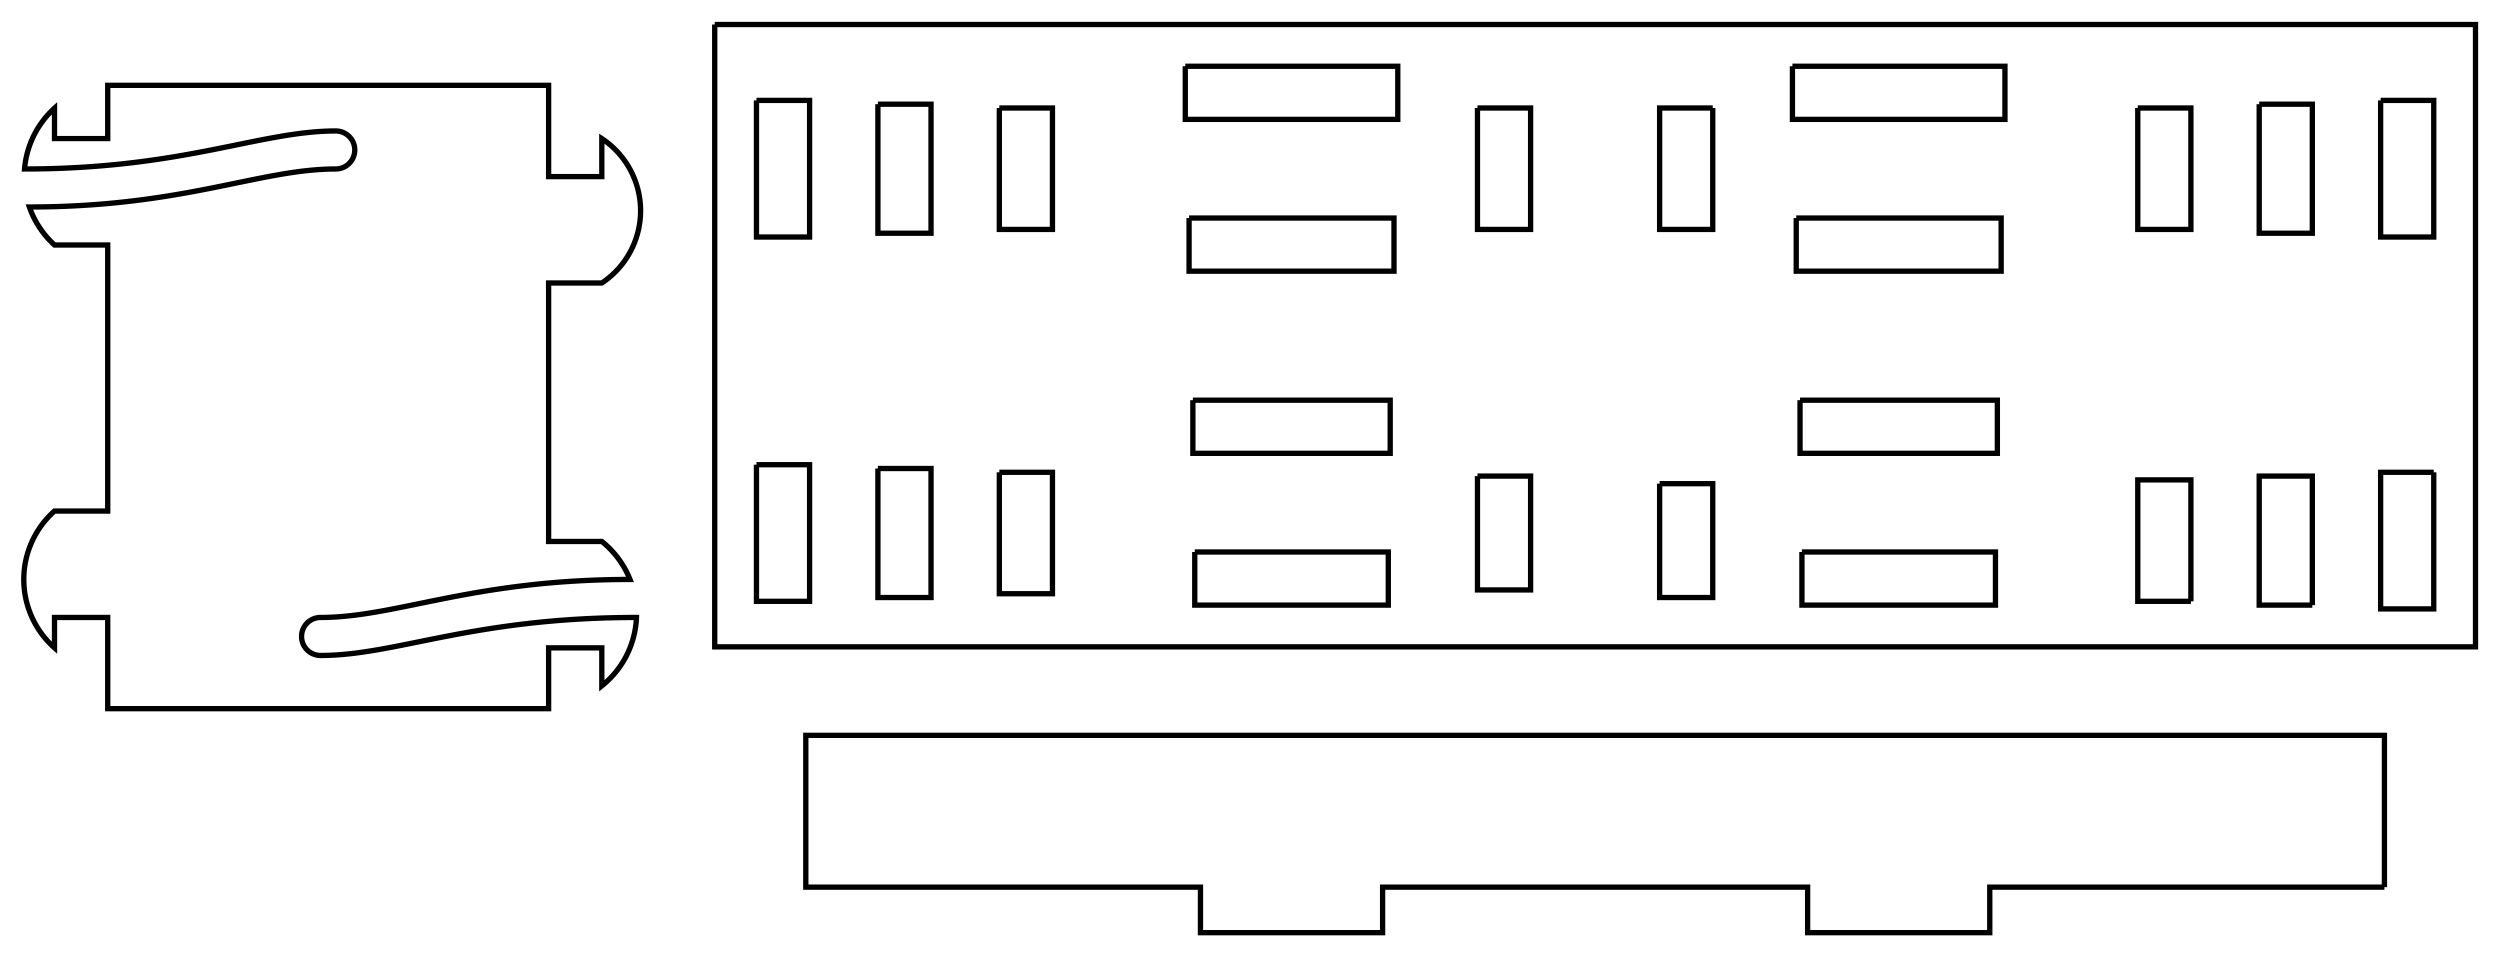 <?xml version="1.0" encoding="UTF-8" standalone="no"?>
<svg
   xmlns:dc="http://purl.org/dc/elements/1.1/"
   xmlns:cc="http://creativecommons.org/ns#"
   xmlns:rdf="http://www.w3.org/1999/02/22-rdf-syntax-ns#"
   xmlns:svg="http://www.w3.org/2000/svg"
   xmlns="http://www.w3.org/2000/svg"
   xmlns:sodipodi="http://sodipodi.sourceforge.net/DTD/sodipodi-0.dtd"
   xmlns:inkscape="http://www.inkscape.org/namespaces/inkscape"
   width="164.7mm"
   height="63.059mm"
   viewBox="0 0 164.7 63.059"
   version="1.1"
   id="svg42"
   sodipodi:docname="test_cut.svg"
   inkscape:version="0.92.2 5c3e80d, 2017-08-06">
  <defs
     id="defs46" />
  <sodipodi:namedview
     pagecolor="#ffffff"
     bordercolor="#666666"
     borderopacity="1"
     objecttolerance="10"
     gridtolerance="10"
     guidetolerance="10"
     inkscape:pageopacity="0"
     inkscape:pageshadow="2"
     inkscape:window-width="1003"
     inkscape:window-height="668"
     id="namedview44"
     showgrid="false"
     inkscape:zoom="0.87890697"
     inkscape:cx="221.44869"
     inkscape:cy="186.60624"
     inkscape:window-x="0"
     inkscape:window-y="0"
     inkscape:window-maximized="0"
     inkscape:current-layer="svg42" />
  <g
     id="Sketch016"
     transform="translate(105.086,42.115) scale(1,-1)">
    <path
       style="fill:none;fill-rule:evenodd;stroke:#000000;stroke-width:1.323;stroke-miterlimit:4;stroke-dasharray:none"
       d="M 26.779 21.221 L 26.779 34.449 L 13.551 34.449 L 13.551 26.891 A 22.98 22.98 0 0 0 6.104 42.008 C 45.678 42.008 64.575 32.559 83.473 32.559 A 4.724 4.724 0 0 1 83.473 42.008 C 64.575 42.008 45.678 51.457 7.305 51.457 A 22.98 22.98 0 0 0 13.551 60.906 L 26.779 60.906 L 26.779 127.047 L 13.551 127.047 A 22.756 22.756 0 0 0 13.551 161.062 L 13.551 153.504 L 26.779 153.504 L 26.779 176.182 L 60.795 176.182 L 64.576 176.182 L 136.387 176.182 L 136.387 161.062 L 149.615 161.062 L 149.615 170.512 A 22.98 22.98 0 0 0 158.23 153.504 C 117.489 153.504 98.591 162.953 79.693 162.953 A 4.724 4.724 0 0 1 79.693 153.504 C 98.591 153.504 117.489 144.055 156.619 144.055 A 22.98 22.98 0 0 0 149.615 134.607 L 136.387 134.607 L 136.387 70.355 L 149.615 70.355 A 21.542 21.542 0 0 0 149.615 34.449 L 149.615 43.898 L 136.387 43.898 L 136.387 21.221 L 102.371 21.221 L 98.592 21.221 L 26.779 21.221 z "
       transform="matrix(0.265,0,0,-0.265,-105.086,42.115)"
       id="Sketch016_w0000" />
    <title
       id="title3">right</title>
  </g>
  <g
     id="Sketch017"
     transform="translate(105.086,42.115) scale(1,-1)">
    <path
       id="Sketch017_w0000"
       d="M -58.0 40.5 L 58.0 40.5 L 58.0 -0.5 L -58.0 -0.5 L -58.0 40.5 "
       stroke="#000000"
       stroke-width="0.35 px"
       style="stroke-width:0.35;stroke-miterlimit:4;stroke-dasharray:none;fill:none;fill-rule: evenodd " />
    <path
       id="Sketch017_w0001"
       d="M -27.0 37.75 L -13.0 37.75 L -13.0 34.25 L -27.0 34.25 L -27.0 37.75 "
       stroke="#000000"
       stroke-width="0.35 px"
       style="stroke-width:0.35;stroke-miterlimit:4;stroke-dasharray:none;fill:none;fill-rule: evenodd " />
    <path
       id="Sketch017_w0002"
       d="M 13.0 37.75 L 27.0 37.75 L 27.0 34.25 L 13.0 34.25 L 13.0 37.75 "
       stroke="#000000"
       stroke-width="0.35 px"
       style="stroke-width:0.35;stroke-miterlimit:4;stroke-dasharray:none;fill:none;fill-rule: evenodd " />
    <path
       id="Sketch017_w0003"
       d="M -55.25 35.5 L -51.75 35.5 L -51.75 26.5 L -55.25 26.5 L -55.25 35.5 "
       stroke="#000000"
       stroke-width="0.35 px"
       style="stroke-width:0.35;stroke-miterlimit:4;stroke-dasharray:none;fill:none;fill-rule: evenodd " />
    <path
       id="Sketch017_w0004"
       d="M -55.25 11.5 L -51.75 11.5 L -51.75 2.5 L -55.25 2.5 L -55.25 11.5 "
       stroke="#000000"
       stroke-width="0.35 px"
       style="stroke-width:0.35;stroke-miterlimit:4;stroke-dasharray:none;fill:none;fill-rule: evenodd " />
    <path
       id="Sketch017_w0005"
       d="M -26.75 27.75 L -13.25 27.75 L -13.25 24.25 L -26.75 24.25 L -26.75 27.75 "
       stroke="#000000"
       stroke-width="0.35 px"
       style="stroke-width:0.35;stroke-miterlimit:4;stroke-dasharray:none;fill:none;fill-rule: evenodd " />
    <path
       id="Sketch017_w0006"
       d="M -26.5 15.75 L -13.5 15.75 L -13.5 12.25 L -26.5 12.25 L -26.5 15.75 "
       stroke="#000000"
       stroke-width="0.35 px"
       style="stroke-width:0.35;stroke-miterlimit:4;stroke-dasharray:none;fill:none;fill-rule: evenodd " />
    <path
       id="Sketch017_w0007"
       d="M -26.375 5.75 L -13.625 5.75 L -13.625 2.25 L -26.375 2.25 L -26.375 5.75 "
       stroke="#000000"
       stroke-width="0.35 px"
       style="stroke-width:0.35;stroke-miterlimit:4;stroke-dasharray:none;fill:none;fill-rule: evenodd " />
    <path
       id="Sketch017_w0008"
       d="M 13.625 5.75 L 26.375 5.75 L 26.375 2.25 L 13.625 2.25 L 13.625 5.75 "
       stroke="#000000"
       stroke-width="0.35 px"
       style="stroke-width:0.35;stroke-miterlimit:4;stroke-dasharray:none;fill:none;fill-rule: evenodd " />
    <path
       id="Sketch017_w0009"
       d="M 13.5 15.75 L 26.5 15.75 L 26.5 12.25 L 13.5 12.25 L 13.5 15.75 "
       stroke="#000000"
       stroke-width="0.35 px"
       style="stroke-width:0.35;stroke-miterlimit:4;stroke-dasharray:none;fill:none;fill-rule: evenodd " />
    <path
       id="Sketch017_w0010"
       d="M 13.25 27.75 L 26.75 27.75 L 26.75 24.25 L 13.25 24.25 L 13.25 27.75 "
       stroke="#000000"
       stroke-width="0.35 px"
       style="stroke-width:0.35;stroke-miterlimit:4;stroke-dasharray:none;fill:none;fill-rule: evenodd " />
    <path
       id="Sketch017_w0011"
       d="M -47.25 35.25 L -43.75 35.25 L -43.75 26.75 L -47.25 26.75 L -47.25 35.25 "
       stroke="#000000"
       stroke-width="0.35 px"
       style="stroke-width:0.35;stroke-miterlimit:4;stroke-dasharray:none;fill:none;fill-rule: evenodd " />
    <path
       id="Sketch017_w0012"
       d="M -47.25 11.25 L -43.75 11.25 L -43.75 2.75 L -47.25 2.75 L -47.25 11.25 "
       stroke="#000000"
       stroke-width="0.35 px"
       style="stroke-width:0.35;stroke-miterlimit:4;stroke-dasharray:none;fill:none;fill-rule: evenodd " />
    <path
       id="Sketch017_w0013"
       d="M -39.25 35.0 L -35.75 35.0 L -35.75 27.0 L -39.25 27.0 L -39.25 35.0 "
       stroke="#000000"
       stroke-width="0.35 px"
       style="stroke-width:0.35;stroke-miterlimit:4;stroke-dasharray:none;fill:none;fill-rule: evenodd " />
    <path
       id="Sketch017_w0014"
       d="M -39.25 11.0 L -35.75 11.0 L -35.75 3.0 L -39.25 3.0 L -39.25 11.0 "
       stroke="#000000"
       stroke-width="0.35 px"
       style="stroke-width:0.35;stroke-miterlimit:4;stroke-dasharray:none;fill:none;fill-rule: evenodd " />
    <path
       id="Sketch017_w0015"
       d="M 51.75 35.5 L 55.25 35.5 L 55.25 26.5 L 51.75 26.5 L 51.75 35.5 "
       stroke="#000000"
       stroke-width="0.35 px"
       style="stroke-width:0.35;stroke-miterlimit:4;stroke-dasharray:none;fill:none;fill-rule: evenodd " />
    <path
       id="Sketch017_w0016"
       d="M 55.25 11.0 L 51.75 11.0 L 51.75 2.0 L 55.25 2.0 L 55.25 11.0 "
       stroke="#000000"
       stroke-width="0.35 px"
       style="stroke-width:0.35;stroke-miterlimit:4;stroke-dasharray:none;fill:none;fill-rule: evenodd " />
    <path
       id="Sketch017_w0017"
       d="M 47.25 2.25 L 43.75 2.25 L 43.75 10.75 L 47.25 10.75 L 47.25 2.25 "
       stroke="#000000"
       stroke-width="0.35 px"
       style="stroke-width:0.35;stroke-miterlimit:4;stroke-dasharray:none;fill:none;fill-rule: evenodd " />
    <path
       id="Sketch017_w0018"
       d="M 39.25 2.5 L 35.75 2.5 L 35.75 10.5 L 39.25 10.5 L 39.25 2.5 "
       stroke="#000000"
       stroke-width="0.35 px"
       style="stroke-width:0.35;stroke-miterlimit:4;stroke-dasharray:none;fill:none;fill-rule: evenodd " />
    <path
       id="Sketch017_w0019"
       d="M 35.75 35.0 L 39.25 35.0 L 39.25 27.0 L 35.75 27.0 L 35.75 35.0 "
       stroke="#000000"
       stroke-width="0.35 px"
       style="stroke-width:0.35;stroke-miterlimit:4;stroke-dasharray:none;fill:none;fill-rule: evenodd " />
    <path
       id="Sketch017_w0020"
       d="M 43.75 35.25 L 47.25 35.25 L 47.25 26.75 L 43.75 26.75 L 43.75 35.25 "
       stroke="#000000"
       stroke-width="0.35 px"
       style="stroke-width:0.35;stroke-miterlimit:4;stroke-dasharray:none;fill:none;fill-rule: evenodd " />
    <path
       id="Sketch017_w0021"
       d="M -7.75 35.0 L -4.25 35.0 L -4.25 27.0 L -7.75 27.0 L -7.75 35.0 "
       stroke="#000000"
       stroke-width="0.35 px"
       style="stroke-width:0.35;stroke-miterlimit:4;stroke-dasharray:none;fill:none;fill-rule: evenodd " />
    <path
       id="Sketch017_w0022"
       d="M -7.75 10.75 L -4.25 10.75 L -4.25 3.25 L -7.75 3.25 L -7.75 10.75 "
       stroke="#000000"
       stroke-width="0.35 px"
       style="stroke-width:0.35;stroke-miterlimit:4;stroke-dasharray:none;fill:none;fill-rule: evenodd " />
    <path
       id="Sketch017_w0023"
       d="M 4.25 10.25 L 7.75 10.25 L 7.75 2.75 L 4.25 2.75 L 4.25 10.25 "
       stroke="#000000"
       stroke-width="0.35 px"
       style="stroke-width:0.35;stroke-miterlimit:4;stroke-dasharray:none;fill:none;fill-rule: evenodd " />
    <path
       id="Sketch017_w0024"
       d="M 7.75 35.0 L 4.25 35.0 L 4.25 27.0 L 7.75 27.0 L 7.75 35.0 "
       stroke="#000000"
       stroke-width="0.35 px"
       style="stroke-width:0.35;stroke-miterlimit:4;stroke-dasharray:none;fill:none;fill-rule: evenodd " />
    <title
       id="title31">down</title>
  </g>
  <g
     id="Sketch018"
     transform="translate(105.086,42.115) scale(1,-1)">
    <title
       id="title35">right001</title>
  </g>
  <g
     id="Sketch019"
     transform="translate(105.086,42.115) scale(1,-1)">
    <path
       id="Sketch019_w0000"
       d="M 52.0 -16.33 L 26.0 -16.33 L 26.0 -19.33 L 14.0 -19.33 L 14.0 -16.33 L -14.0 -16.33 L -14.0 -19.33 L -26.0 -19.33 L -26.0 -16.33 L -52.0 -16.33 L -52.0 -6.33 L 52.0 -6.33 L 52.0 -16.33 "
       stroke="#000000"
       stroke-width="0.35 px"
       style="stroke-width:0.35;stroke-miterlimit:4;stroke-dasharray:none;fill:none;fill-rule: evenodd " />
    <title
       id="title39">Sketch019</title>
  </g>
</svg>

